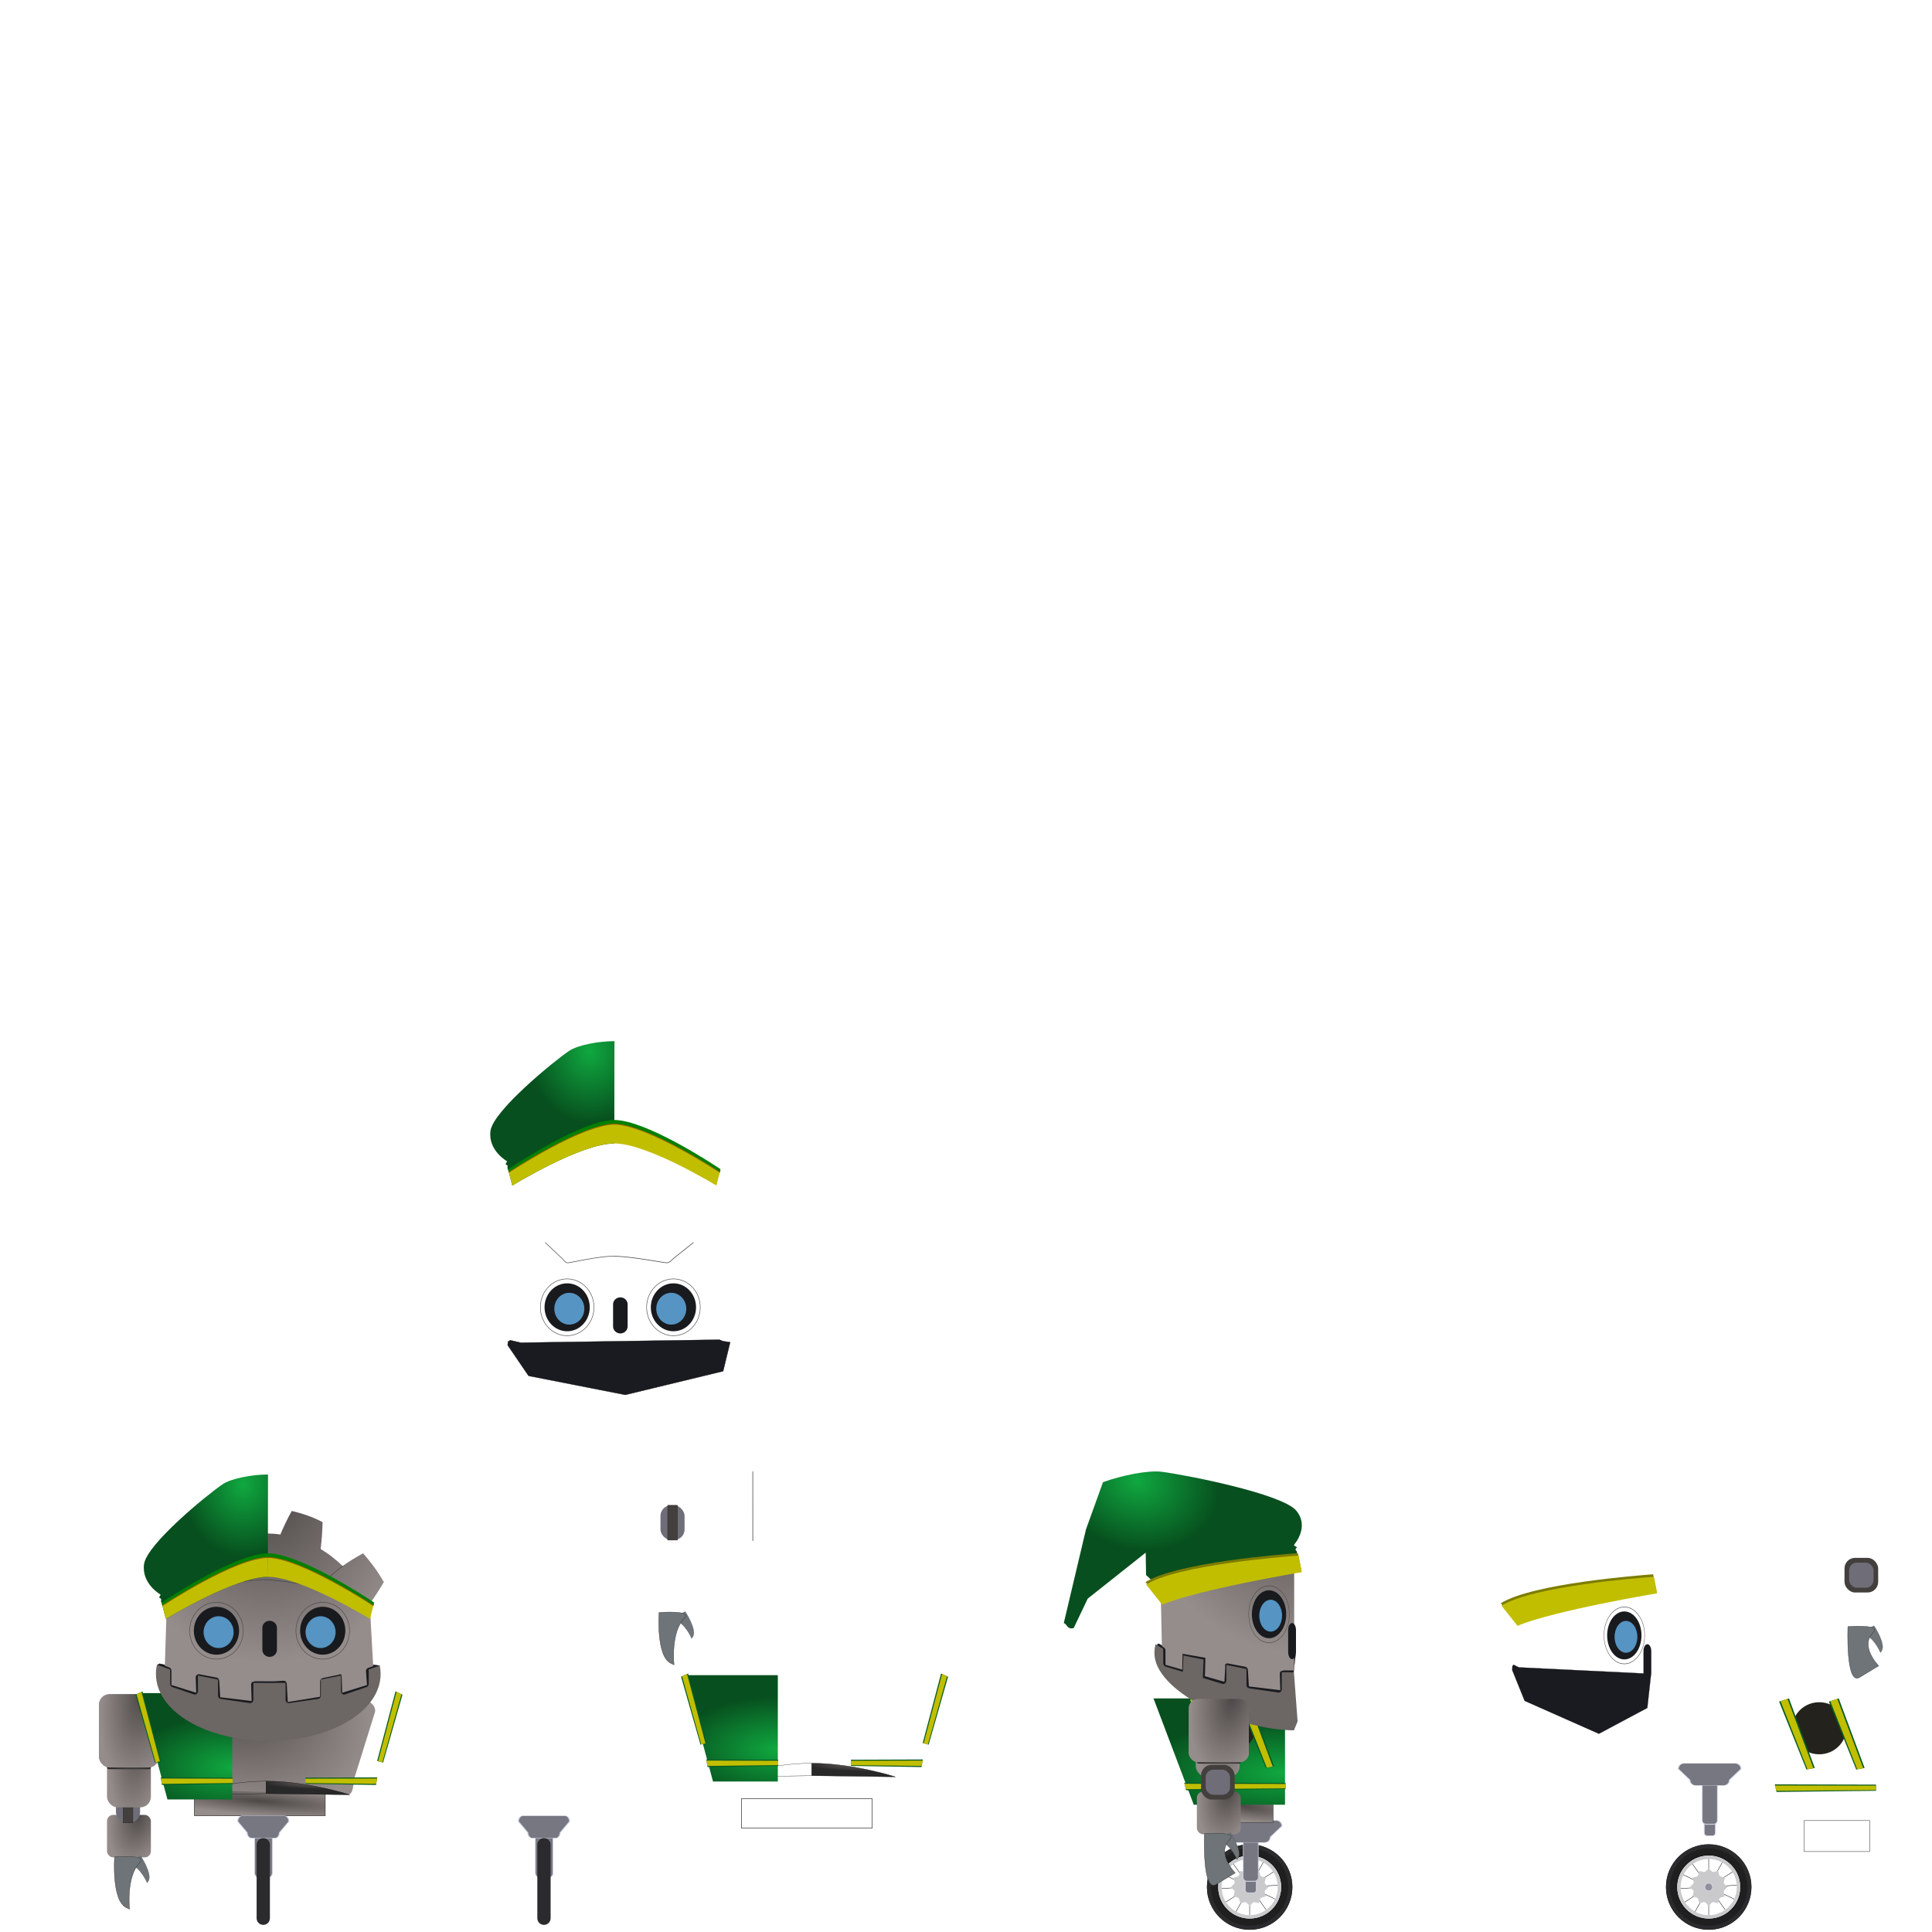 <?xml version="1.0" encoding="UTF-8" standalone="no"?>
<!-- Created with Inkscape (http://www.inkscape.org/) -->

<svg
   xmlns:dc="http://purl.org/dc/elements/1.1/"
   xmlns:cc="http://creativecommons.org/ns#"
   xmlns:rdf="http://www.w3.org/1999/02/22-rdf-syntax-ns#"
   xmlns:svg="http://www.w3.org/2000/svg"
   xmlns="http://www.w3.org/2000/svg"
   xmlns:xlink="http://www.w3.org/1999/xlink"
   xmlns:sodipodi="http://sodipodi.sourceforge.net/DTD/sodipodi-0.dtd"
   xmlns:inkscape="http://www.inkscape.org/namespaces/inkscape"
   width="256"
   height="256"
   viewBox="0 0 256 256"
   id="svg5280"
   version="1.1"
   inkscape:version="0.91 r13725"
   sodipodi:docname="glink.svg"
   inkscape:export-filename="/home/brunosxs/git/github/GodotGameJam/svg_art/glink.png"
   inkscape:export-xdpi="90"
   inkscape:export-ydpi="90">
  <defs
     id="defs5282">
    <linearGradient
       id="linearGradient5125"
       inkscape:collect="always">
      <stop
         id="stop5127"
         offset="0"
         style="stop-color:#6c6564;stop-opacity:1;" />
      <stop
         style="stop-color:#6c6664;stop-opacity:1"
         offset="0.613"
         id="stop5131" />
      <stop
         id="stop5129"
         offset="1"
         style="stop-color:#686260;stop-opacity:1" />
    </linearGradient>
    <linearGradient
       inkscape:collect="always"
       id="linearGradient4335">
      <stop
         style="stop-color:#6c6564;stop-opacity:1;"
         offset="0"
         id="stop4337" />
      <stop
         style="stop-color:#6c6664;stop-opacity:1"
         offset="1"
         id="stop4339" />
    </linearGradient>
    <linearGradient
       inkscape:collect="always"
       id="linearGradient4319">
      <stop
         style="stop-color:#4d4847;stop-opacity:1"
         offset="0"
         id="stop4321" />
      <stop
         style="stop-color:#958d8b;stop-opacity:1"
         offset="1"
         id="stop4323" />
    </linearGradient>
    <inkscape:perspective
       sodipodi:type="inkscape:persp3d"
       inkscape:vp_x="20.340651 : 772.81148 : 1"
       inkscape:vp_y="0 : 999.99998 : 0"
       inkscape:vp_z="729.47465 : 766.45503 : 1"
       inkscape:persp3d-origin="372.04723 : 350.78739 : 1"
       id="perspective5985" />
    <linearGradient
       inkscape:collect="always"
       id="linearGradient5936">
      <stop
         style="stop-color:#10a840;stop-opacity:1;"
         offset="0"
         id="stop5938" />
      <stop
         style="stop-color:#074f1e;stop-opacity:1"
         offset="1"
         id="stop5940" />
    </linearGradient>
    <linearGradient
       inkscape:collect="always"
       id="linearGradient5887">
      <stop
         style="stop-color:#746d6c;stop-opacity:1"
         offset="0"
         id="stop5889" />
      <stop
         style="stop-color:#292828;stop-opacity:1"
         offset="1"
         id="stop5891" />
    </linearGradient>
    <mask
       maskUnits="userSpaceOnUse"
       id="mask4529">
      <rect
         style="opacity:1;fill:#e2e3db;fill-opacity:1;stroke:none;stroke-width:1.488;stroke-linecap:round;stroke-linejoin:round;stroke-miterlimit:4;stroke-dasharray:0, 1.488, 2.976, 4.464, 5.952, 7.44, 8.928, 10.416, 11.904, 13.392, 14.88, 16.368, 17.856, 19.344, 20.832;stroke-dashoffset:0"
         id="rect4531"
         width="20.979"
         height="26.055"
         x="-3298.504"
         y="3918.758"
         rx="0"
         ry="0"
         mask="none" />
    </mask>
    <mask
       maskUnits="userSpaceOnUse"
       id="mask4529-3">
      <rect
         style="opacity:1;fill:#e2e3db;fill-opacity:1;stroke:none;stroke-width:1.488;stroke-linecap:round;stroke-linejoin:round;stroke-miterlimit:4;stroke-dasharray:0, 1.488, 2.976, 4.464, 5.952, 7.44, 8.928, 10.416, 11.904, 13.392, 14.88, 16.368, 17.856, 19.344, 20.832;stroke-dashoffset:0"
         id="rect4531-6"
         width="20.979"
         height="26.055"
         x="-3298.504"
         y="3918.758"
         rx="0"
         ry="0"
         mask="none" />
    </mask>
    <filter
       inkscape:collect="always"
       style="color-interpolation-filters:sRGB"
       id="filter4309"
       x="-0.251"
       width="1.503"
       y="-0.251"
       height="1.503">
      <feGaussianBlur
         inkscape:collect="always"
         stdDeviation="0.909"
         id="feGaussianBlur4311" />
    </filter>
    <radialGradient
       inkscape:collect="always"
       xlink:href="#linearGradient4319"
       id="radialGradient4325"
       cx="28.844"
       cy="39.47"
       fx="28.844"
       fy="39.47"
       r="33.404"
       gradientTransform="matrix(1.4720664e-5,-1.401,1.327,0,-23.538,71.028)"
       gradientUnits="userSpaceOnUse" />
    <radialGradient
       inkscape:collect="always"
       xlink:href="#linearGradient5125"
       id="radialGradient4341"
       cx="-29.663"
       cy="-89.38"
       fx="-29.663"
       fy="-89.38"
       r="32.471"
       gradientTransform="matrix(0,0.942,-0.339,-3.0152181e-6,-60.006,-6.847)"
       gradientUnits="userSpaceOnUse" />
    <radialGradient
       inkscape:collect="always"
       xlink:href="#linearGradient4335"
       id="radialGradient5058"
       gradientUnits="userSpaceOnUse"
       gradientTransform="matrix(0,0.942,-0.339,-3.0152181e-6,-60.006,-6.847)"
       cx="-29.663"
       cy="-89.38"
       fx="-29.663"
       fy="-89.38"
       r="32.471" />
    <radialGradient
       inkscape:collect="always"
       xlink:href="#linearGradient4319"
       id="radialGradient5060"
       gradientUnits="userSpaceOnUse"
       gradientTransform="matrix(1.4720664e-5,-1.401,1.327,0,-23.538,71.028)"
       cx="28.844"
       cy="39.47"
       fx="28.844"
       fy="39.47"
       r="33.404" />
    <radialGradient
       inkscape:collect="always"
       xlink:href="#linearGradient4319"
       id="radialGradient5243"
       gradientUnits="userSpaceOnUse"
       gradientTransform="matrix(-0.352,3.431,-1.121,-0.177,1122.172,4379.326)"
       cx="-659.744"
       cy="1710.378"
       fx="-659.744"
       fy="1710.378"
       r="104.688" />
    <radialGradient
       inkscape:collect="always"
       xlink:href="#linearGradient4319"
       id="radialGradient5247"
       gradientUnits="userSpaceOnUse"
       gradientTransform="matrix(-0.481,3.431,-1.533,-0.177,1755.381,4218.961)"
       cx="-659.744"
       cy="1710.378"
       fx="-659.744"
       fy="1710.378"
       r="104.688" />
    <radialGradient
       inkscape:collect="always"
       xlink:href="#linearGradient5887"
       id="radialGradient5243-6"
       gradientUnits="userSpaceOnUse"
       gradientTransform="matrix(-0.352,0.344,-1.121,-0.018,1122.172,2184.079)"
       cx="-659.744"
       cy="1710.378"
       fx="-659.744"
       fy="1710.378"
       r="104.688" />
    <clipPath
       clipPathUnits="userSpaceOnUse"
       id="clipPath5402">
      <rect
         ry="42.449"
         y="1655.543"
         x="-721.999"
         height="293.878"
         width="240.873"
         id="rect5404"
         style="opacity:1;fill:url(#radialGradient5406);fill-opacity:1;stroke:none;stroke-width:2.2;stroke-miterlimit:4;stroke-dasharray:none;stroke-dashoffset:0;stroke-opacity:1" />
    </clipPath>
    <radialGradient
       inkscape:collect="always"
       xlink:href="#linearGradient4319"
       id="radialGradient5406"
       gradientUnits="userSpaceOnUse"
       gradientTransform="matrix(-0.481,3.431,-1.533,-0.177,1755.381,4218.961)"
       cx="-659.744"
       cy="1710.378"
       fx="-659.744"
       fy="1710.378"
       r="104.688" />
    <radialGradient
       inkscape:collect="always"
       xlink:href="#linearGradient4319"
       id="radialGradient5247-5"
       gradientUnits="userSpaceOnUse"
       gradientTransform="matrix(-0.481,3.431,-1.533,-0.177,1755.381,4218.961)"
       cx="-659.744"
       cy="1710.378"
       fx="-659.744"
       fy="1710.378"
       r="104.688" />
    <radialGradient
       inkscape:collect="always"
       xlink:href="#linearGradient4319"
       id="radialGradient5243-7"
       gradientUnits="userSpaceOnUse"
       gradientTransform="matrix(-0.352,1.994,-1.121,-0.103,1122.172,3745.665)"
       cx="-659.744"
       cy="1710.378"
       fx="-659.744"
       fy="1710.378"
       r="104.688" />
    <radialGradient
       inkscape:collect="always"
       xlink:href="#linearGradient4319"
       id="radialGradient5484"
       gradientUnits="userSpaceOnUse"
       gradientTransform="matrix(-1.604,4.205,-5.115,-0.217,7956.604,4737.566)"
       cx="-659.744"
       cy="1710.378"
       fx="-659.744"
       fy="1710.378"
       r="104.688" />
    <radialGradient
       inkscape:collect="always"
       xlink:href="#linearGradient4319"
       id="radialGradient5555"
       cx="32.454"
       cy="2002.384"
       fx="32.454"
       fy="2002.384"
       r="263.684"
       gradientTransform="matrix(1.949,0.158,-0.018,0.227,6.116,1542.295)"
       gradientUnits="userSpaceOnUse" />
    <radialGradient
       inkscape:collect="always"
       xlink:href="#linearGradient5936"
       id="radialGradient5606-3"
       gradientUnits="userSpaceOnUse"
       gradientTransform="matrix(1,0,0,1.163,0,-149.769)"
       cx="-33.832"
       cy="706.536"
       fx="-33.832"
       fy="706.536"
       r="249.384" />
    <radialGradient
       inkscape:collect="always"
       xlink:href="#linearGradient5936"
       id="radialGradient5622"
       gradientUnits="userSpaceOnUse"
       gradientTransform="matrix(1,0,0,1.163,0,-149.769)"
       cx="-33.832"
       cy="706.536"
       fx="-33.832"
       fy="706.536"
       r="249.384" />
    <filter
       inkscape:collect="always"
       style="color-interpolation-filters:sRGB"
       id="filter4309-3"
       x="-0.251"
       width="1.503"
       y="-0.251"
       height="1.503">
      <feGaussianBlur
         inkscape:collect="always"
         stdDeviation="0.909"
         id="feGaussianBlur4311-2" />
    </filter>
    <radialGradient
       inkscape:collect="always"
       xlink:href="#linearGradient4319"
       id="radialGradient5484-4"
       gradientUnits="userSpaceOnUse"
       gradientTransform="matrix(-1.604,4.205,-5.115,-0.217,7956.604,4737.566)"
       cx="-659.744"
       cy="1710.378"
       fx="-659.744"
       fy="1710.378"
       r="104.688" />
    <radialGradient
       inkscape:collect="always"
       xlink:href="#linearGradient5887"
       id="radialGradient5488-9"
       cx="-113.591"
       cy="1841.447"
       fx="-113.591"
       fy="1841.447"
       r="138.195"
       gradientTransform="matrix(1.848,0,0,0.201,96.324,1557.126)"
       gradientUnits="userSpaceOnUse" />
    <radialGradient
       inkscape:collect="always"
       xlink:href="#linearGradient5887"
       id="radialGradient6045"
       cx="-113.591"
       cy="1841.447"
       fx="-113.591"
       fy="1841.447"
       r="138.195"
       gradientTransform="matrix(1.848,0,0,0.201,96.324,1557.126)"
       gradientUnits="userSpaceOnUse" />
    <radialGradient
       inkscape:collect="always"
       xlink:href="#linearGradient5887"
       id="radialGradient6141"
       gradientUnits="userSpaceOnUse"
       gradientTransform="matrix(-1.848,0,0,0.201,156.939,1557.126)"
       cx="-113.591"
       cy="1841.447"
       fx="-113.591"
       fy="1841.447"
       r="138.195" />
    <radialGradient
       inkscape:collect="always"
       xlink:href="#linearGradient5887"
       id="radialGradient7407"
       gradientUnits="userSpaceOnUse"
       gradientTransform="matrix(1.848,0,0,0.201,96.324,1557.126)"
       cx="-113.591"
       cy="1841.447"
       fx="-113.591"
       fy="1841.447"
       r="138.195" />
    <radialGradient
       inkscape:collect="always"
       xlink:href="#linearGradient5887"
       id="radialGradient7409"
       gradientUnits="userSpaceOnUse"
       gradientTransform="matrix(-0.004,3.431,-0.014,-0.177,-680.68,4218.961)"
       cx="-659.744"
       cy="1710.378"
       fx="-659.744"
       fy="1710.378"
       r="104.688" />
    <radialGradient
       inkscape:collect="always"
       xlink:href="#linearGradient5936"
       id="radialGradient7411"
       gradientUnits="userSpaceOnUse"
       gradientTransform="matrix(1.628,0,0,0.817,-186.209,150.188)"
       cx="66.291"
       cy="2101.81"
       fx="66.291"
       fy="2101.81"
       r="261.299" />
    <radialGradient
       inkscape:collect="always"
       xlink:href="#linearGradient5936"
       id="radialGradient7413"
       gradientUnits="userSpaceOnUse"
       gradientTransform="matrix(1,0,0,1.163,0,-149.769)"
       cx="-33.832"
       cy="706.536"
       fx="-33.832"
       fy="706.536"
       r="249.384" />
    <radialGradient
       inkscape:collect="always"
       xlink:href="#linearGradient4335"
       id="radialGradient5058-5-3"
       gradientUnits="userSpaceOnUse"
       gradientTransform="matrix(0,-13.883,-4.716,4.4414925e-5,1648.165,1554.697)"
       cx="-29.663"
       cy="-89.38"
       fx="-29.663"
       fy="-89.38"
       r="32.471" />
    <radialGradient
       inkscape:collect="always"
       xlink:href="#linearGradient5125"
       id="radialGradient4341-4-5"
       cx="-29.663"
       cy="-89.38"
       fx="-29.663"
       fy="-89.38"
       r="32.471"
       gradientTransform="matrix(0,0.942,-0.339,-3.0152181e-6,-60.006,-6.847)"
       gradientUnits="userSpaceOnUse" />
    <radialGradient
       inkscape:collect="always"
       xlink:href="#linearGradient4319"
       id="radialGradient4325-6-2"
       cx="28.844"
       cy="39.47"
       fx="28.844"
       fy="39.47"
       r="33.404"
       gradientTransform="matrix(1.4720664e-5,-1.401,1.327,0,-23.538,71.028)"
       gradientUnits="userSpaceOnUse" />
    <radialGradient
       inkscape:collect="always"
       xlink:href="#linearGradient4319"
       id="radialGradient5060-6-2"
       gradientUnits="userSpaceOnUse"
       gradientTransform="matrix(2.0448121e-4,20.642,18.435,0,1344.233,142.499)"
       cx="28.844"
       cy="39.47"
       fx="28.844"
       fy="39.47"
       r="33.404" />
    <radialGradient
       inkscape:collect="always"
       xlink:href="#linearGradient5936"
       id="radialGradient5961-9"
       gradientUnits="userSpaceOnUse"
       gradientTransform="matrix(1,0,0,1.163,0,-149.769)"
       cx="-33.832"
       cy="706.536"
       fx="-33.832"
       fy="706.536"
       r="249.384" />
    <radialGradient
       inkscape:collect="always"
       xlink:href="#linearGradient4319"
       id="radialGradient6213-0"
       gradientUnits="userSpaceOnUse"
       gradientTransform="matrix(-0.352,3.431,-1.121,-0.177,1117.747,4279.013)"
       cx="-659.744"
       cy="1710.378"
       fx="-659.744"
       fy="1710.378"
       r="104.688" />
    <radialGradient
       inkscape:collect="always"
       xlink:href="#linearGradient5887"
       id="radialGradient6215-6"
       gradientUnits="userSpaceOnUse"
       gradientTransform="matrix(-0.352,0.297,-1.121,-0.015,1122.172,2152.457)"
       cx="-659.744"
       cy="1710.378"
       fx="-659.744"
       fy="1710.378"
       r="104.688" />
    <radialGradient
       inkscape:collect="always"
       xlink:href="#linearGradient4319"
       id="radialGradient6217-7"
       gradientUnits="userSpaceOnUse"
       gradientTransform="matrix(-0.481,2.955,-1.533,-0.153,1755.381,3904.951)"
       cx="-659.744"
       cy="1710.378"
       fx="-659.744"
       fy="1710.378"
       r="104.688" />
    <clipPath
       clipPathUnits="userSpaceOnUse"
       id="clipPath5402-9">
      <rect
         ry="42.449"
         y="1655.543"
         x="-721.999"
         height="293.878"
         width="240.873"
         id="rect5404-2"
         style="opacity:1;fill:url(#radialGradient5406);fill-opacity:1;stroke:none;stroke-width:2.2;stroke-miterlimit:4;stroke-dasharray:none;stroke-dashoffset:0;stroke-opacity:1" />
    </clipPath>
    <radialGradient
       inkscape:collect="always"
       xlink:href="#linearGradient5887"
       id="radialGradient6219-0"
       gradientUnits="userSpaceOnUse"
       gradientTransform="matrix(-0.004,3.431,-0.014,-0.177,-680.68,4218.961)"
       cx="-659.744"
       cy="1710.378"
       fx="-659.744"
       fy="1710.378"
       r="104.688" />
    <radialGradient
       inkscape:collect="always"
       xlink:href="#linearGradient5887"
       id="radialGradient7409-2"
       gradientUnits="userSpaceOnUse"
       gradientTransform="matrix(-0.004,3.431,-0.014,-0.177,-680.68,4218.961)"
       cx="-659.744"
       cy="1710.378"
       fx="-659.744"
       fy="1710.378"
       r="104.688" />
    <radialGradient
       inkscape:collect="always"
       xlink:href="#linearGradient4319"
       id="radialGradient6221-3"
       gradientUnits="userSpaceOnUse"
       gradientTransform="matrix(-0.481,2.955,-1.533,-0.153,1755.381,3904.951)"
       cx="-659.744"
       cy="1710.378"
       fx="-659.744"
       fy="1710.378"
       r="104.688" />
    <radialGradient
       inkscape:collect="always"
       xlink:href="#linearGradient4319"
       id="radialGradient6211-7"
       gradientUnits="userSpaceOnUse"
       gradientTransform="matrix(-0.352,1.994,-1.121,-0.103,1122.172,3745.665)"
       cx="-659.744"
       cy="1710.378"
       fx="-659.744"
       fy="1710.378"
       r="104.688" />
    <radialGradient
       inkscape:collect="always"
       xlink:href="#linearGradient5936"
       id="radialGradient5322-6-3"
       cx="66.291"
       cy="2101.81"
       fx="66.291"
       fy="2101.81"
       r="261.299"
       gradientTransform="matrix(1.628,0,0,0.817,-186.209,150.188)"
       gradientUnits="userSpaceOnUse" />
    <radialGradient
       inkscape:collect="always"
       xlink:href="#linearGradient5887"
       id="radialGradient6177-5"
       gradientUnits="userSpaceOnUse"
       gradientTransform="matrix(-1.03,0.241,-0.277,-1.182,2333.461,4487.081)"
       cx="-89.607"
       cy="2098.016"
       fx="-89.607"
       fy="2098.016"
       r="129.686" />
    <radialGradient
       inkscape:collect="always"
       xlink:href="#linearGradient5887"
       id="radialGradient6179-6"
       gradientUnits="userSpaceOnUse"
       gradientTransform="matrix(0.785,0.176,-0.605,0.912,3238.789,320.742)"
       cx="-76.422"
       cy="2256.717"
       fx="-76.422"
       fy="2256.717"
       r="89.105" />
    <radialGradient
       inkscape:collect="always"
       xlink:href="#linearGradient5887"
       id="radialGradient6181-2"
       gradientUnits="userSpaceOnUse"
       gradientTransform="matrix(-0.053,0.629,-1.002,-0.134,4108.379,2555.503)"
       cx="-76.422"
       cy="2256.717"
       fx="-76.422"
       fy="2256.717"
       r="89.105" />
    <radialGradient
       inkscape:collect="always"
       xlink:href="#linearGradient4319"
       id="radialGradient5555-2-9"
       cx="32.454"
       cy="2002.384"
       fx="32.454"
       fy="2002.384"
       r="263.684"
       gradientTransform="matrix(1.097,0.159,-0.01,0.228,1853.827,1583.632)"
       gradientUnits="userSpaceOnUse" />
    <radialGradient
       inkscape:collect="always"
       xlink:href="#linearGradient5887"
       id="radialGradient5548-7"
       cx="-89.607"
       cy="2098.016"
       fx="-89.607"
       fy="2098.016"
       r="129.686"
       gradientTransform="matrix(-1.03,0.241,-0.277,-1.182,380.311,4487.081)"
       gradientUnits="userSpaceOnUse" />
    <radialGradient
       inkscape:collect="always"
       xlink:href="#linearGradient5887"
       id="radialGradient6151-3"
       gradientUnits="userSpaceOnUse"
       gradientTransform="matrix(-0.067,0.627,-1.255,-0.134,2724.058,2721.562)"
       cx="-76.422"
       cy="2256.717"
       fx="-76.422"
       fy="2256.717"
       r="89.105" />
    <radialGradient
       inkscape:collect="always"
       xlink:href="#linearGradient5887"
       id="radialGradient5540-6"
       cx="-76.422"
       cy="2256.717"
       fx="-76.422"
       fy="2256.717"
       r="89.105"
       gradientTransform="matrix(-0.067,0.627,-1.255,-0.134,2724.058,2554.663)"
       gradientUnits="userSpaceOnUse" />
    <radialGradient
       inkscape:collect="always"
       xlink:href="#linearGradient4319"
       id="radialGradient5247-5-6"
       gradientUnits="userSpaceOnUse"
       gradientTransform="matrix(-0.481,3.431,-1.533,-0.177,1755.381,4218.961)"
       cx="-659.744"
       cy="1710.378"
       fx="-659.744"
       fy="1710.378"
       r="104.688" />
    <clipPath
       clipPathUnits="userSpaceOnUse"
       id="clipPath5402-7">
      <rect
         ry="42.449"
         y="1655.543"
         x="-721.999"
         height="293.878"
         width="240.873"
         id="rect5404-9"
         style="opacity:1;fill:url(#radialGradient5406);fill-opacity:1;stroke:none;stroke-width:2.2;stroke-miterlimit:4;stroke-dasharray:none;stroke-dashoffset:0;stroke-opacity:1" />
    </clipPath>
    <radialGradient
       inkscape:collect="always"
       xlink:href="#linearGradient5887"
       id="radialGradient7409-20"
       gradientUnits="userSpaceOnUse"
       gradientTransform="matrix(-0.004,3.431,-0.014,-0.177,-680.68,4218.961)"
       cx="-659.744"
       cy="1710.378"
       fx="-659.744"
       fy="1710.378"
       r="104.688" />
    <radialGradient
       inkscape:collect="always"
       xlink:href="#linearGradient5887"
       id="radialGradient4400"
       gradientUnits="userSpaceOnUse"
       gradientTransform="matrix(-0.004,3.431,-0.014,-0.177,-680.68,4218.961)"
       cx="-659.744"
       cy="1710.378"
       fx="-659.744"
       fy="1710.378"
       r="104.688" />
    <radialGradient
       inkscape:collect="always"
       xlink:href="#linearGradient4319"
       id="radialGradient5247-7"
       gradientUnits="userSpaceOnUse"
       gradientTransform="matrix(-0.481,3.431,-1.533,-0.177,1755.381,4218.961)"
       cx="-659.744"
       cy="1710.378"
       fx="-659.744"
       fy="1710.378"
       r="104.688" />
    <radialGradient
       inkscape:collect="always"
       xlink:href="#linearGradient5887"
       id="radialGradient5243-6-5"
       gradientUnits="userSpaceOnUse"
       gradientTransform="matrix(-0.352,0.344,-1.121,-0.018,1122.172,2184.079)"
       cx="-659.744"
       cy="1710.378"
       fx="-659.744"
       fy="1710.378"
       r="104.688" />
    <radialGradient
       inkscape:collect="always"
       xlink:href="#linearGradient4319"
       id="radialGradient5243-9"
       gradientUnits="userSpaceOnUse"
       gradientTransform="matrix(-0.352,3.431,-1.121,-0.177,1122.172,4379.326)"
       cx="-659.744"
       cy="1710.378"
       fx="-659.744"
       fy="1710.378"
       r="104.688" />
    <radialGradient
       inkscape:collect="always"
       xlink:href="#linearGradient4319"
       id="radialGradient5243-7-2"
       gradientUnits="userSpaceOnUse"
       gradientTransform="matrix(-0.352,1.994,-1.121,-0.103,1122.172,3745.665)"
       cx="-659.744"
       cy="1710.378"
       fx="-659.744"
       fy="1710.378"
       r="104.688" />
    <radialGradient
       inkscape:collect="always"
       xlink:href="#linearGradient4319"
       id="radialGradient4566"
       gradientUnits="userSpaceOnUse"
       gradientTransform="matrix(1.097,0.159,-0.01,0.228,3773.827,1583.632)"
       cx="32.454"
       cy="2002.384"
       fx="32.454"
       fy="2002.384"
       r="263.684" />
    <radialGradient
       inkscape:collect="always"
       xlink:href="#linearGradient5936"
       id="radialGradient4568"
       gradientUnits="userSpaceOnUse"
       gradientTransform="matrix(1.628,0,0,0.817,-186.209,150.188)"
       cx="66.291"
       cy="2101.81"
       fx="66.291"
       fy="2101.81"
       r="261.299" />
    <radialGradient
       inkscape:collect="always"
       xlink:href="#linearGradient4335"
       id="radialGradient4570"
       gradientUnits="userSpaceOnUse"
       gradientTransform="matrix(0,-13.883,-4.716,4.4414925e-5,1648.165,1554.697)"
       cx="-29.663"
       cy="-89.38"
       fx="-29.663"
       fy="-89.38"
       r="32.471" />
    <radialGradient
       inkscape:collect="always"
       xlink:href="#linearGradient5125"
       id="radialGradient4572"
       gradientUnits="userSpaceOnUse"
       gradientTransform="matrix(0,0.942,-0.339,-3.0152181e-6,-60.006,-6.847)"
       cx="-29.663"
       cy="-89.38"
       fx="-29.663"
       fy="-89.38"
       r="32.471" />
    <radialGradient
       inkscape:collect="always"
       xlink:href="#linearGradient4319"
       id="radialGradient4574"
       gradientUnits="userSpaceOnUse"
       gradientTransform="matrix(1.4720664e-5,-1.401,1.327,0,-23.538,71.028)"
       cx="28.844"
       cy="39.47"
       fx="28.844"
       fy="39.47"
       r="33.404" />
    <radialGradient
       inkscape:collect="always"
       xlink:href="#linearGradient4319"
       id="radialGradient4576"
       gradientUnits="userSpaceOnUse"
       gradientTransform="matrix(2.0448121e-4,20.642,18.435,0,1344.233,142.499)"
       cx="28.844"
       cy="39.47"
       fx="28.844"
       fy="39.47"
       r="33.404" />
    <radialGradient
       inkscape:collect="always"
       xlink:href="#linearGradient5936"
       id="radialGradient4578"
       gradientUnits="userSpaceOnUse"
       gradientTransform="matrix(1,0,0,1.163,0,-149.769)"
       cx="-33.832"
       cy="706.536"
       fx="-33.832"
       fy="706.536"
       r="249.384" />
    <radialGradient
       inkscape:collect="always"
       xlink:href="#linearGradient4319"
       id="radialGradient4580"
       gradientUnits="userSpaceOnUse"
       gradientTransform="matrix(-0.352,3.431,-1.121,-0.177,1117.747,4279.013)"
       cx="-659.744"
       cy="1710.378"
       fx="-659.744"
       fy="1710.378"
       r="104.688" />
    <radialGradient
       inkscape:collect="always"
       xlink:href="#linearGradient5887"
       id="radialGradient4582"
       gradientUnits="userSpaceOnUse"
       gradientTransform="matrix(-0.352,0.297,-1.121,-0.015,1122.172,2152.457)"
       cx="-659.744"
       cy="1710.378"
       fx="-659.744"
       fy="1710.378"
       r="104.688" />
    <radialGradient
       inkscape:collect="always"
       xlink:href="#linearGradient4319"
       id="radialGradient4584"
       gradientUnits="userSpaceOnUse"
       gradientTransform="matrix(-0.481,2.955,-1.533,-0.153,1755.381,3904.951)"
       cx="-659.744"
       cy="1710.378"
       fx="-659.744"
       fy="1710.378"
       r="104.688" />
    <radialGradient
       inkscape:collect="always"
       xlink:href="#linearGradient5887"
       id="radialGradient4586"
       gradientUnits="userSpaceOnUse"
       gradientTransform="matrix(-0.004,3.431,-0.014,-0.177,-680.68,4218.961)"
       cx="-659.744"
       cy="1710.378"
       fx="-659.744"
       fy="1710.378"
       r="104.688" />
    <radialGradient
       inkscape:collect="always"
       xlink:href="#linearGradient4319"
       id="radialGradient4588"
       gradientUnits="userSpaceOnUse"
       gradientTransform="matrix(-0.481,2.955,-1.533,-0.153,1755.381,3904.951)"
       cx="-659.744"
       cy="1710.378"
       fx="-659.744"
       fy="1710.378"
       r="104.688" />
    <radialGradient
       inkscape:collect="always"
       xlink:href="#linearGradient4319"
       id="radialGradient4590"
       gradientUnits="userSpaceOnUse"
       gradientTransform="matrix(-0.352,1.994,-1.121,-0.103,1122.172,3745.665)"
       cx="-659.744"
       cy="1710.378"
       fx="-659.744"
       fy="1710.378"
       r="104.688" />
  </defs>
  <sodipodi:namedview
     id="base"
     pagecolor="#ffffff"
     bordercolor="#666666"
     borderopacity="1.0"
     inkscape:pageopacity="0.0"
     inkscape:pageshadow="2"
     inkscape:zoom="0.67787938"
     inkscape:cx="-211.49504"
     inkscape:cy="-89.821737"
     inkscape:document-units="px"
     inkscape:current-layer="g6242"
     showgrid="true"
     inkscape:window-width="1366"
     inkscape:window-height="705"
     inkscape:window-x="0"
     inkscape:window-y="24"
     inkscape:window-maximized="1"
     showguides="true"
     inkscape:guide-bbox="true"
     inkscape:snap-perpendicular="true"
     inkscape:snap-tangential="true"
     fit-margin-top="0"
     fit-margin-left="0"
     fit-margin-right="0"
     fit-margin-bottom="0"
     units="px"
     gridtolerance="10">
    <sodipodi:guide
       position="66.291,-8.839"
       orientation="1,0"
       id="guide5135" />
    <sodipodi:guide
       position="2067.456,-650.904"
       orientation="1,0"
       id="guide5791" />
    <inkscape:grid
       type="xygrid"
       id="grid7389"
       empspacing="64" />
    <sodipodi:guide
       position="37,61"
       orientation="0,1"
       id="guide4564" />
  </sodipodi:namedview>
  <g
     inkscape:label="Layer 1"
     inkscape:groupmode="layer"
     id="layer1"
     transform="translate(-2.9830488e-7,-796.362)">
    <flowRoot
       xml:space="preserve"
       id="flowRoot6005"
       style="font-style:normal;font-weight:normal;font-size:40px;line-height:125%;font-family:sans-serif;letter-spacing:0px;word-spacing:0px;fill:#000000;fill-opacity:1;stroke:none;stroke-width:1px;stroke-linecap:butt;stroke-linejoin:miter;stroke-opacity:1"
       transform="translate(114.656,-487.225)"><flowRegion
         id="flowRegion6007"><rect
           id="rect6009"
           width="383.847"
           height="67.42"
           x="94.389"
           y="496.818"
           ry="0" /></flowRegion><flowPara
         id="flowPara6011"
         style="font-style:normal;font-variant:normal;font-weight:normal;font-stretch:normal;font-size:70px;font-family:'Showcard Gothic';-inkscape-font-specification:'Showcard Gothic'">GAME DL8</flowPara></flowRoot>    <flowRoot
       transform="translate(159.089,-418.905)"
       style="font-style:normal;font-weight:normal;font-size:40px;line-height:125%;font-family:sans-serif;letter-spacing:0px;word-spacing:0px;fill:#000000;fill-opacity:1;stroke:none;stroke-width:1px;stroke-linecap:butt;stroke-linejoin:miter;stroke-opacity:1"
       id="flowRoot6013"
       xml:space="preserve"><flowRegion
         id="flowRegion6015"><rect
           ry="0"
           y="496.818"
           x="94.389"
           height="72.814"
           width="286.761"
           id="rect6017" /></flowRegion><flowPara
         style="font-style:normal;font-variant:normal;font-weight:normal;font-stretch:normal;font-size:70px;font-family:'Showcard Gothic';-inkscape-font-specification:'Showcard Gothic'"
         id="flowPara6019">G-link</flowPara><flowPara
         style="font-style:normal;font-variant:normal;font-weight:normal;font-stretch:normal;font-size:70px;font-family:'Showcard Gothic';-inkscape-font-specification:'Showcard Gothic'"
         id="flowPara6021" /></flowRoot>    <g
       id="g6242"
       transform="matrix(0.033,0,0,0.033,33.358,968.925)">
      <rect
         y="1943.376"
         x="-230.129"
         height="118.015"
         width="525.167"
         id="rect5551"
         style="opacity:1;fill:url(#radialGradient5555);fill-opacity:1;stroke:#2f2f2f;stroke-width:2.2;stroke-miterlimit:4;stroke-dasharray:none;stroke-dashoffset:0;stroke-opacity:1" />
      <g
         transform="matrix(-1,0,0,1,184.432,0)"
         id="g5490">
        <path
           sodipodi:nodetypes="sssssssss"
           inkscape:connector-curvature="0"
           id="rect5482"
           d="m -257.618,1595.908 699.669,0 c 28.822,0 52.024,23.203 52.024,52.025 l 0,256.12 c 0,28.822 -23.218,51.086 -52.024,52.025 l -640.532,20.862 c -28.806,0.938 -22.569,-45.376 -31.162,-72.887 l -80,-256.12 c -8.593,-27.511 23.203,-52.025 52.024,-52.025 z"
           style="opacity:1;fill:url(#radialGradient5484);fill-opacity:1;stroke:none;stroke-width:2.2;stroke-miterlimit:4;stroke-dasharray:none;stroke-dashoffset:0;stroke-opacity:1" />
        <path
           sodipodi:nodetypes="cccc"
           style="fill:url(#radialGradient7407);fill-rule:evenodd;stroke:#000000;stroke-width:1px;stroke-linecap:butt;stroke-linejoin:miter;stroke-opacity:1"
           d="m -209.375,1977.362 c 0,0 169.145,-54.688 335.666,-54.688 l 0,50 z"
           id="path5486"
           inkscape:connector-curvature="0" />
        <use
           height="100%"
           width="100%"
           transform="matrix(-1,0,0,1,253.262,0)"
           id="use5553"
           xlink:href="#path5486"
           y="0"
           x="0" />
      </g>
      <g
         transform="translate(108.484,-197.794)"
         inkscape:label="#g5498"
         id="lower_arm">
        <rect
           style="opacity:1;fill:url(#radialGradient5243-7);fill-opacity:1;stroke:none;stroke-width:2.2;stroke-miterlimit:4;stroke-dasharray:none;stroke-dashoffset:0;stroke-opacity:1"
           id="rect5241-12"
           width="176.161"
           height="170.79"
           x="-689.643"
           y="2255.908"
           ry="24.67" />
        <rect
           style="opacity:1;fill:#6f6e78;fill-opacity:1;stroke:none;stroke-width:2.2;stroke-miterlimit:4;stroke-dasharray:none;stroke-dashoffset:0;stroke-opacity:1"
           id="rect5408"
           width="96.875"
           height="139.062"
           x="-653.75"
           y="2148.332"
           ry="42.449" />
        <rect
           style="opacity:1;fill:#433f3d;fill-opacity:1;stroke:#2f2f2f;stroke-width:2.2;stroke-miterlimit:4;stroke-dasharray:none;stroke-dashoffset:0;stroke-opacity:1"
           id="rect5408-9"
           width="38.318"
           height="139.062"
           x="-624.471"
           y="2148.332"
           ry="0"
           rx="0" />
        <use
           inkscape:transform-center-y="29.808335"
           inkscape:transform-center-x="-6.1536532"
           height="100%"
           width="100%"
           transform="matrix(-0.441,0.249,0.249,0.441,-1448.737,1515.954)"
           id="use5496"
           xlink:href="#path5494"
           y="0"
           x="0" />
        <path
           style="fill:#6e7478;fill-opacity:1;fill-rule:evenodd;stroke:#2f2f2f;stroke-width:1.331px;stroke-linecap:butt;stroke-linejoin:miter;stroke-opacity:1"
           d="m -659.343,2424.429 c 0,0 -12.89,175.232 46.946,203.839 l 13.223,6.321 c 0,0 -14.689,-131.396 41.694,-187.58 33.397,-33.279 -101.863,-22.58 -101.863,-22.58 z"
           id="path5494"
           inkscape:connector-curvature="0"
           sodipodi:nodetypes="cscsc" />
      </g>
      <g
         transform="translate(108.484,-81.794)"
         inkscape:label="#g5436"
         id="upper_arm">
        <rect
           ry="42.449"
           y="1815.908"
           x="-689.643"
           height="293.878"
           width="176.161"
           id="rect5241"
           style="opacity:1;fill:url(#radialGradient5243);fill-opacity:1;stroke:none;stroke-width:2.2;stroke-miterlimit:4;stroke-dasharray:none;stroke-dashoffset:0;stroke-opacity:1" />
        <rect
           ry="6.927"
           y="1926.704"
           x="-689.643"
           height="29.506"
           width="176.161"
           id="rect5241-1"
           style="opacity:1;fill:url(#radialGradient5243-6);fill-opacity:1;stroke:none;stroke-width:2.2;stroke-miterlimit:4;stroke-dasharray:none;stroke-dashoffset:0;stroke-opacity:1"
           rx="7.626" />
        <rect
           ry="42.449"
           y="1655.543"
           x="-721.999"
           height="293.878"
           width="240.873"
           id="rect5245"
           style="opacity:1;fill:url(#radialGradient5247);fill-opacity:1;stroke:none;stroke-width:2.2;stroke-miterlimit:4;stroke-dasharray:none;stroke-dashoffset:0;stroke-opacity:1" />
        <g
           id="g5398"
           clip-path="url(#clipPath5402)">
          <rect
             rx="0"
             style="opacity:1;fill:url(#radialGradient7409);fill-opacity:1;stroke:none;stroke-width:2.2;stroke-miterlimit:4;stroke-dasharray:none;stroke-dashoffset:0;stroke-opacity:1"
             id="rect5245-2"
             width="2.201"
             height="293.878"
             x="-703.317"
             y="1655.543"
             ry="0" />
          <use
             height="100%"
             width="100%"
             transform="translate(200,0)"
             id="use5368"
             xlink:href="#rect5245-2"
             y="0"
             x="0" />
        </g>
        <rect
           ry="42.449"
           y="1655.543"
           x="-721.999"
           height="293.878"
           width="240.873"
           id="rect5245-28"
           style="opacity:1;fill:url(#radialGradient5247-5);fill-opacity:1;stroke:none;stroke-width:2.2;stroke-miterlimit:4;stroke-dasharray:none;stroke-dashoffset:0;stroke-opacity:1" />
      </g>
      <g
         id="g5991">
        <path
           style="opacity:1;fill:url(#radialGradient7411);fill-opacity:1;stroke:none;stroke-width:2.2;stroke-miterlimit:4;stroke-dasharray:none;stroke-dashoffset:0;stroke-opacity:1"
           d="m -453.356,1569.144 114.835,426.964 260.244,0 0,-426.964 -375.079,0 z"
           id="rect5225"
           inkscape:connector-curvature="0" />
        <path
           sodipodi:nodetypes="ccccc"
           inkscape:connector-curvature="0"
           id="path5989"
           d="m -365.454,1907.589 288.711,1.04 3e-6,24.742 -283.643,4.679 z"
           style="opacity:1;fill:#095b22;fill-opacity:1;stroke:none;stroke-width:4;stroke-miterlimit:4;stroke-dasharray:none;stroke-dashoffset:0;stroke-opacity:1" />
        <path
           style="opacity:1;fill:#c1be00;fill-opacity:1;stroke:none;stroke-width:4;stroke-miterlimit:4;stroke-dasharray:none;stroke-dashoffset:0;stroke-opacity:1"
           d="m -365.454,1912.014 288.711,0.738 3e-6,17.552 -283.643,3.319 z"
           id="rect5986"
           inkscape:connector-curvature="0"
           sodipodi:nodetypes="ccccc" />
        <path
           sodipodi:nodetypes="ccccc"
           inkscape:connector-curvature="0"
           id="path5989-2"
           d="m -438.654,1562.492 73.72,279.143 -23.899,6.404 -77.932,-272.767 z"
           style="opacity:1;fill:#095b22;fill-opacity:1;stroke:none;stroke-width:4;stroke-miterlimit:4;stroke-dasharray:none;stroke-dashoffset:0;stroke-opacity:1" />
        <path
           style="opacity:1;fill:#c1be00;fill-opacity:1;stroke:none;stroke-width:4;stroke-miterlimit:4;stroke-dasharray:none;stroke-dashoffset:0;stroke-opacity:1"
           d="m -442.929,1563.638 74.011,279.065 -16.954,4.543 -76.618,-273.119 z"
           id="rect5986-0"
           inkscape:connector-curvature="0"
           sodipodi:nodetypes="ccccc" />
      </g>
      <use
         height="100%"
         width="100%"
         transform="matrix(-1,0,0,1,138.493,0)"
         id="use6014"
         xlink:href="#g5991"
         y="0"
         x="0" />
      <g
         transform="matrix(1.069,0,0,1.133,-353.768,317.954)"
         id="g4149">
        <g
           transform="translate(-128.171,315.812)"
           id="g5040">
          <path
             sodipodi:nodetypes="cccccccccc"
             inkscape:connector-curvature="0"
             id="path3239"
             d="m 116.994,715.366 43.14,-74.514 75.997,-171.427 271.088,-13.637 282.064,14.17 138.451,255.569 -25.076,66.967 -376.127,53.395 -367.704,-40.322 z"
             style="fill:#ffffff;fill-opacity:1;stroke:none" />
          <path
             style="fill:#1a1b20;fill-opacity:1;fill-rule:evenodd;stroke:#000000;stroke-width:0.908px;stroke-linecap:butt;stroke-linejoin:miter;stroke-opacity:1"
             d="m 104.388,688.785 8.771,-4.48 39.468,8.615 745.805,-10.594 13.592,5.252 26.86,3.619 -26.498,102.736 L 544.928,877.76 181.604,810.504 103.048,701.821 Z"
             id="path4317"
             inkscape:connector-curvature="0" />
          <g
             transform="matrix(12.995,0,0,-12.995,898.372,704.731)"
             id="g3412"
             style="fill:url(#radialGradient4341);fill-opacity:1">
            <path
               id="path3414"
               style="fill:url(#radialGradient5058);fill-opacity:1;fill-rule:nonzero;stroke:none"
               d="m 0,0 0,-3.942 c 0,-0.39 -0.25,-0.734 -0.621,-0.852 L -6.835,-6.8 c -0.273,-0.091 -0.57,-0.042 -0.8,0.128 -0.232,0.168 -0.37,0.437 -0.37,0.721 l 0,4.305 -5.818,-1.108 0,-4.381 c 0,-0.447 -0.332,-0.824 -0.775,-0.885 l -8.41,-1.152 c -0.039,-0.003 -0.081,-0.008 -0.121,-0.008 -0.214,0 -0.424,0.078 -0.588,0.22 -0.195,0.172 -0.306,0.416 -0.306,0.676 l 0,4.638 -4.341,-0.018 0,-10e-4 -0.318,10e-4 -0.319,-10e-4 0,10e-4 -4.34,0.018 0,-4.638 c 0,-0.26 -0.112,-0.504 -0.307,-0.676 -0.164,-0.142 -0.374,-0.22 -0.587,-0.22 -0.041,0 -0.082,0.005 -0.123,0.008 l -8.41,1.152 c -0.442,0.061 -0.774,0.438 -0.774,0.885 l 0,4.381 -5.819,1.108 0,-4.305 c 0,-0.284 -0.137,-0.553 -0.368,-0.721 -0.232,-0.17 -0.529,-0.219 -0.802,-0.128 l -6.215,2.006 c -0.369,0.118 -0.619,0.462 -0.619,0.852 l 0,3.942 -3.837,1.29 c -0.19,-0.811 -0.295,-1.642 -0.295,-2.481 0,-10.301 14.512,-18.252 32.448,-18.309 l 0.022,0 0.023,0 c 17.936,0.057 32.448,8.008 32.448,18.309 0,0.766 -0.088,1.521 -0.247,2.266 L 0,0 Z"
               inkscape:connector-curvature="0" />
          </g>
          <g
             transform="matrix(12.995,0,0,-12.995,140.11,470.878)"
             id="g3416"
             style="fill:url(#radialGradient4325);fill-opacity:1">
            <path
               id="path3418"
               style="fill:url(#radialGradient5060);fill-opacity:1;fill-rule:nonzero;stroke:none"
               d="m 0,0 -0.576,-16.997 1.299,-0.457 c 0.364,-0.122 0.61,-0.462 0.61,-0.847 l 0,-3.936 7.162,-2.107 -0.144,4.154 c -0.009,0.27 0.118,0.52 0.323,0.689 0.206,0.172 0.474,0.241 0.739,0.192 l 5.016,-0.909 c 0.422,-0.079 0.7,-0.449 0.728,-0.877 l 0.288,-4.474 9.068,-1.04 -0.144,4.509 c -0.008,0.241 0.096,0.467 0.264,0.635 0.167,0.166 0.63,0.034 0.633,0.259 l 0.002,0 5.551,-0.022 2.957,0.158 c 0.245,-0.001 0.468,-0.093 0.635,-0.259 0.169,-0.168 0.25,-0.394 0.264,-0.635 l 0.288,-4.916 9.357,1.447 0,4.202 c 0,0.429 0.304,0.798 0.726,0.877 l 4.585,0.909 c 0.262,0.049 0.533,0.252 0.738,0.08 0.205,-0.169 0.172,-0.555 0.181,-0.825 l 0.144,-4.154 7.161,2.107 -0.288,3.8 c -0.029,0.384 0.245,0.725 0.609,0.847 l 1.475,0.497 L 58.643,0 l 0.04,0 c 1.437,1.834 2.767,3.767 4.042,5.828 -1.694,2.883 -3.768,5.459 -5.986,7.846 -2.057,-1.035 -4.055,-2.208 -5.942,-3.456 -0.944,0.938 -2.008,1.706 -3.052,2.509 -1.027,0.824 -2.183,1.428 -3.281,2.132 0.327,2.433 0.489,4.828 0.554,7.327 -2.831,1.424 -5.85,2.369 -8.903,3.047 -1.219,-2.048 -2.334,-4.267 -3.304,-6.436 -1.152,0.192 -2.309,0.264 -3.467,0.277 l 0,0.002 c -0.008,0 -0.015,-0.002 -0.022,-0.002 -0.008,0 -0.015,0.002 -0.022,0.002 l 0,-0.002 c -1.16,-0.013 -2.316,-0.085 -3.468,-0.277 -0.97,2.169 -2.084,4.388 -3.305,6.436 C 19.475,24.555 16.456,23.61 13.626,22.186 13.69,19.687 13.852,17.292 14.18,14.859 13.081,14.155 11.925,13.551 10.898,12.727 9.855,11.924 8.79,11.156 7.846,10.218 5.958,11.466 3.961,12.639 1.904,13.674 -0.314,11.287 -2.388,8.711 -4.082,5.828 -2.807,3.767 -1.477,1.834 -0.04,0 Z"
               inkscape:connector-curvature="0"
               sodipodi:nodetypes="cccsccscccsccscsccccsccscccsccsccccccccccccccscccccccccccc" />
          </g>
          <g
             id="g5062">
            <g
               style="fill:#191a1e;fill-opacity:1"
               id="g3420"
               transform="matrix(12.995,0,0,-12.995,411.446,567.428)">
              <path
                 inkscape:connector-curvature="0"
                 d="m 0,0 c 0,-3.611 -2.926,-6.537 -6.537,-6.537 -3.608,0 -6.535,2.926 -6.535,6.537 0,3.609 2.927,6.533 6.535,6.533 C -2.926,6.533 0,3.609 0,0"
                 style="fill:#191a1e;fill-opacity:1;fill-rule:nonzero;stroke:none"
                 id="path3422" />
            </g>
            <g
               style="fill:#5594c3;fill-opacity:1;filter:url(#filter4309)"
               id="g3424"
               transform="matrix(12.995,0,0,-12.995,391.007,572.466)">
              <path
                 inkscape:connector-curvature="0"
                 d="m 0,0 c 0,-2.396 -1.941,-4.337 -4.339,-4.337 -2.396,0 -4.339,1.941 -4.339,4.337 0,2.396 1.943,4.339 4.339,4.339 C -1.941,4.339 0,2.396 0,0"
                 style="fill:#5594c3;fill-opacity:1;fill-rule:nonzero;stroke:none"
                 id="path3426" />
            </g>
            <g
               style="fill:none;fill-opacity:1;stroke:#484848;stroke-width:0.119;stroke-miterlimit:4;stroke-dasharray:none;stroke-opacity:1"
               id="g3420-2"
               transform="matrix(15.406,0,0,-15.406,427.202,567.423)">
              <path
                 inkscape:connector-curvature="0"
                 d="m 0,0 c 0,-3.611 -2.926,-6.537 -6.537,-6.537 -3.608,0 -6.535,2.926 -6.535,6.537 0,3.609 2.927,6.533 6.535,6.533 C -2.926,6.533 0,3.609 0,0"
                 style="fill:none;fill-opacity:1;fill-rule:nonzero;stroke:#484848;stroke-width:0.119;stroke-miterlimit:4;stroke-dasharray:none;stroke-opacity:1"
                 id="path3422-9" />
            </g>
          </g>
          <g
             transform="matrix(12.995,0,0,-12.995,526.309,660.11)"
             id="g3428"
             style="fill:#191a1e;fill-opacity:1">
            <path
               id="path3430"
               style="fill:#191a1e;fill-opacity:1;fill-rule:nonzero;stroke:none"
               d="m 0,0 c -1.162,0 -2.104,0.856 -2.104,1.912 l 0,6.018 c 0,1.054 0.942,1.912 2.104,1.912 1.162,0 2.106,-0.858 2.106,-1.912 l 0,-6.018 C 2.106,0.856 1.162,0 0,0"
               inkscape:connector-curvature="0" />
          </g>
          <use
             height="100%"
             width="100%"
             transform="matrix(-1,0,0,1,1052.22,0)"
             id="use5068"
             xlink:href="#g5062"
             y="0"
             x="0" />
          <g
             id="g5121">
            <path
               style="fill:none;fill-rule:evenodd;stroke:#484848;stroke-width:1.999;stroke-linecap:butt;stroke-linejoin:miter;stroke-miterlimit:4;stroke-dasharray:none;stroke-opacity:1"
               d="m 244.139,337.76 66.626,59.681 c 0,0 8.771,12.406 18.272,12.406 9.502,0 114.75,-23.434 170.298,-23.434"
               id="path5070"
               inkscape:connector-curvature="0"
               sodipodi:nodetypes="ccsc" />
            <path
               style="fill:none;fill-rule:evenodd;stroke:#484848;stroke-width:2.172;stroke-linecap:butt;stroke-linejoin:miter;stroke-miterlimit:4;stroke-dasharray:none;stroke-opacity:1"
               d="m 800.902,337.805 -78.746,59.606 c 0,0 -10.366,12.391 -21.596,12.391 -11.23,0 -135.625,-23.405 -201.278,-23.405"
               id="path5070-6"
               inkscape:connector-curvature="0"
               sodipodi:nodetypes="ccsc" />
          </g>
        </g>
      </g>
      <g
         transform="translate(0,60)"
         id="g5572">
        <g
           id="g5217">
          <path
             sodipodi:nodetypes="ccccsscccccc"
             inkscape:connector-curvature="0"
             id="path5133"
             d="m -344.8,1211.242 c 0,0 274.065,-168.895 408.44,-168.895 l 1.206,-98.176 0.446,-312.778 c -63.03,0 -147.351,15.273 -183.215,39.766 -64.062,43.75 -303.563,240.312 -314.5,320 -10.938,79.687 66.875,122.75 66.875,122.75 l -6.641,10.938 8.594,6.641 -0.781,9.375 4.297,12.109 z"
             style="fill:url(#radialGradient7413);fill-opacity:1;fill-rule:evenodd;stroke:none;stroke-width:1px;stroke-linecap:butt;stroke-linejoin:miter;stroke-opacity:1" />
          <path
             id="path5133-2"
             d="M 64.752,951.838 C -62.426,953.206 -322.442,1123.322 -361.391,1149.279 l 1.311,3.693 15.279,58.27 c 0,0 275.92,-169.188 410.295,-169.188 z"
             style="fill:#c1be00;fill-opacity:1;fill-rule:evenodd;stroke:none;stroke-width:1px;stroke-linecap:butt;stroke-linejoin:miter;stroke-opacity:1"
             inkscape:connector-curvature="0"
             sodipodi:nodetypes="cccccc" />
          <path
             sodipodi:nodetypes="cccccc"
             id="path5133-2-7"
             d="m 64.752,951.838 c -127.178,1.368 -387.194,171.484 -426.143,197.441 l 1.311,3.693 1.217,7.098 c 0,0 292.546,-193.958 426.921,-193.958 z"
             style="fill:#916500;fill-opacity:1;fill-rule:evenodd;stroke:none;stroke-width:1px;stroke-linecap:butt;stroke-linejoin:miter;stroke-opacity:1"
             inkscape:connector-curvature="0" />
          <path
             sodipodi:nodetypes="cccccc"
             id="path5133-2-7-0"
             d="m 64.752,947.838 c -127.178,1.368 -387.194,171.484 -426.143,197.441 l 1.311,3.693 1.217,7.098 c 0,0 292.546,-193.958 426.921,-193.958 z"
             style="fill:#008000;fill-opacity:1;fill-rule:evenodd;stroke:none;stroke-width:1px;stroke-linecap:butt;stroke-linejoin:miter;stroke-opacity:1"
             inkscape:connector-curvature="0" />
        </g>
        <use
           x="0"
           y="0"
           xlink:href="#g5217"
           id="use5223"
           transform="matrix(-1,0,0,1,129.733,0)"
           width="100%"
           height="100%" />
      </g>
      <g
         id="g4365"
         transform="translate(-105.107,-165.959)">
        <use
           height="100%"
           width="100%"
           transform="translate(2295.763,94.043)"
           id="use4359"
           xlink:href="#g5490"
           y="0"
           x="0" />
        <use
           height="100%"
           width="100%"
           transform="translate(2295.763,94.043)"
           id="use4361"
           xlink:href="#g5991"
           y="0"
           x="0" />
        <use
           height="100%"
           width="100%"
           transform="translate(2295.763,94.043)"
           id="use4363"
           xlink:href="#use6014"
           y="0"
           x="0" />
      </g>
      <use
         x="0"
         y="0"
         xlink:href="#rect5551"
         id="use4370"
         transform="translate(2196.187,49.788)"
         width="100%"
         height="100%" />
      <use
         x="0"
         y="0"
         xlink:href="#rect5241"
         id="use4372"
         transform="translate(2714.036,-803.503)"
         width="100%"
         height="100%" />
      <use
         x="0"
         y="0"
         xlink:href="#rect5241-1"
         id="use4374"
         transform="translate(2714.036,-983.503)"
         width="100%"
         height="100%" />
      <use
         x="0"
         y="0"
         xlink:href="#rect5245"
         id="use4376"
         transform="translate(2714.036,-983.503)"
         width="100%"
         height="100%" />
      <use
         x="0"
         y="0"
         xlink:href="#g5398"
         id="use4378"
         transform="translate(2714.036,-983.503)"
         width="100%"
         height="100%" />
      <use
         x="0"
         y="0"
         xlink:href="#rect5245-28"
         id="use4380"
         transform="translate(2714.036,-983.503)"
         width="100%"
         height="100%" />
      <use
         x="0"
         y="0"
         xlink:href="#g4149"
         id="use4528"
         transform="translate(1408.207,-1298.679)"
         width="100%"
         height="100%" />
      <use
         x="0"
         y="0"
         xlink:href="#g5572"
         id="use4530"
         transform="translate(1391.082,-1740)"
         width="100%"
         height="100%" />
      <g
         transform="matrix(1.569,0,0,1.569,-1190.126,1738.848)"
         style="clip-rule:evenodd;fill-rule:evenodd;stroke-linecap:round;stroke-linejoin:round;stroke-miterlimit:1.5"
         id="g4252">
        <g
           id="g64"
           transform="translate(445,0)">
          <g
             id="g66"
             transform="matrix(1.381,0,0,1.184,-125.333,-72.579)">
            <path
               inkscape:connector-curvature="0"
               id="path68"
               style="fill:#777782;stroke:#d1d3e3;stroke-width:1.55px"
               d="M 350,362.122 C 350,358.743 347.648,356 344.75,356 l -10.5,0 c -2.898,0 -5.25,2.743 -5.25,6.122 l 0,25.756 c 0,3.379 2.352,6.122 5.25,6.122 l 10.5,0 c 2.898,0 5.25,-2.743 5.25,-6.122 l 0,-25.756 z" />
          </g>
          <g
             id="g70"
             transform="matrix(2.143,0,0,3,-384,-818)">
            <path
               inkscape:connector-curvature="0"
               id="path72"
               style="fill:#777782;stroke:#d1d3e3;stroke-width:0.77px"
               d="m 350,359.75 c 0,-2.07 -2.352,-3.75 -5.25,-3.75 l -10.5,0 c -2.898,0 -5.25,1.68 -5.25,3.75 l 0,30.5 c 0,2.07 2.352,3.75 5.25,3.75 l 10.5,0 c 2.898,0 5.25,-1.68 5.25,-3.75 l 0,-30.5 z" />
          </g>
          <g
             id="g74"
             transform="matrix(3.942,0,0,1.5,-995.263,-328)">
            <path
               inkscape:connector-curvature="0"
               id="path76"
               style="fill:#777782;stroke:#d1d3e3;stroke-width:0.67px"
               d="m 356.117,365.5 c 0,-5.243 -1.302,-9.5 -2.906,-9.5 l -27.422,0 c -1.604,0 -2.906,4.257 -2.906,9.5 l 6.117,19 c 0,5.243 1.302,9.5 2.905,9.5 l 15.19,0 c 1.603,0 2.905,-4.257 2.905,-9.5 l 6.117,-19 z" />
          </g>
        </g>
        <g
           id="g78"
           transform="translate(70,0)">
          <path
             inkscape:connector-curvature="0"
             id="path80"
             style="fill:#2b2b2e"
             d="m 735,280 c 0,-9.383 -7.617,-17 -17,-17 -9.383,0 -17,7.617 -17,17 l 0,188 c 0,9.383 7.617,17 17,17 9.383,0 17,-7.617 17,-17 l 0,-188 z" />
        </g>
      </g>
      <use
         x="0"
         y="0"
         xlink:href="#g4252"
         id="use4706"
         transform="translate(1127.137,0)"
         width="100%"
         height="100%" />
    </g>
    <g
       transform="matrix(0.051,0,0,0.051,148.092,1027.331)"
       style="clip-rule:evenodd;fill-rule:evenodd;stroke-linecap:round;stroke-linejoin:round;stroke-miterlimit:1.5"
       id="g4">
      <g
         id="g6">
        <path
           inkscape:connector-curvature="0"
           d="m 343,300 0,147.003"
           style="fill:none;stroke:#000000;stroke-width:1px"
           id="path8" />
        <g
           transform="matrix(0.876,0.483,-0.483,0.876,223.02,-119.202)"
           id="g10">
          <path
             inkscape:connector-curvature="0"
             d="m 343,300 0,147.003"
             style="fill:none;stroke:#000000;stroke-width:1px"
             id="path12" />
        </g>
        <g
           transform="matrix(0.534,0.846,-0.846,0.534,475.875,-115.882)"
           id="g14">
          <path
             inkscape:connector-curvature="0"
             d="m 343,300 0,147.003"
             style="fill:none;stroke:#000000;stroke-width:1px"
             id="path16" />
        </g>
        <g
           transform="matrix(0.059,0.998,-0.998,0.059,695.688,9.134)"
           id="g18">
          <path
             inkscape:connector-curvature="0"
             d="m 343,300 0,147.003"
             style="fill:none;stroke:#000000;stroke-width:1px"
             id="path20" />
        </g>
        <g
           transform="matrix(-0.431,0.903,-0.903,-0.431,827.797,224.76)"
           id="g22">
          <path
             inkscape:connector-curvature="0"
             d="m 343,300 0,147.003"
             style="fill:none;stroke:#000000;stroke-width:1px"
             id="path24" />
        </g>
        <g
           transform="matrix(-0.813,0.582,-0.582,-0.813,839.35,477.373)"
           id="g26">
          <path
             inkscape:connector-curvature="0"
             d="m 343,300 0,147.003"
             style="fill:none;stroke:#000000;stroke-width:1px"
             id="path28" />
        </g>
        <g
           transform="matrix(0.811,0,0,0.811,64.892,70.757)"
           id="g30">
          <path
             inkscape:connector-curvature="0"
             d="m 343,263 c 61.263,0 111,49.737 111,111 0,61.263 -49.737,111 -111,111 -61.263,0 -111,-49.737 -111,-111 0,-61.263 49.737,-111 111,-111 z m 0,10.148 c 55.662,0 100.852,45.19 100.852,100.852 0,55.662 -45.19,100.852 -100.852,100.852 -55.662,0 -100.852,-45.19 -100.852,-100.852 0,-55.662 45.19,-100.852 100.852,-100.852 z"
             style="fill:#05050b"
             id="path32" />
        </g>
        <g
           transform="matrix(0.739,0,0,0.739,89.613,97.712)"
           id="g34">
          <path
             inkscape:connector-curvature="0"
             d="m 343,263 c 61.263,0 111,49.737 111,111 0,61.263 -49.737,111 -111,111 -61.263,0 -111,-49.737 -111,-111 0,-61.263 49.737,-111 111,-111 z m 0,12.262 c 54.495,0 98.738,44.243 98.738,98.738 0,54.495 -44.243,98.738 -98.738,98.738 -54.495,0 -98.738,-44.243 -98.738,-98.738 0,-54.495 44.243,-98.738 98.738,-98.738 z"
             style="fill:#cacacd"
             id="path36" />
        </g>
        <g
           transform="matrix(0.8,0,0,0.8,68.6,74.8)"
           id="g38">
          <path
             inkscape:connector-curvature="0"
             d="m 343.637,314.003 c -0.425,-0.004 -0.849,-0.004 -1.274,0 l -10.741,10.282 c -1.22,0.28 -2.429,0.604 -3.626,0.972 l -14.442,-3.534 c -0.371,0.208 -0.739,0.421 -1.104,0.637 l -4.161,14.275 c -0.917,0.852 -1.802,1.737 -2.654,2.654 l -14.275,4.161 c -0.216,0.365 -0.429,0.733 -0.637,1.104 l 3.534,14.442 c -0.368,1.197 -0.692,2.406 -0.972,3.626 l -10.282,10.741 c -0.004,0.425 -0.004,0.849 0,1.274 l 10.282,10.741 c 0.28,1.22 0.604,2.429 0.972,3.626 l -3.534,14.442 c 0.208,0.371 0.421,0.739 0.637,1.104 l 14.275,4.161 c 0.852,0.917 1.737,1.802 2.654,2.654 l 4.161,14.275 c 0.365,0.216 0.733,0.429 1.104,0.637 l 14.442,-3.534 c 1.197,0.368 2.406,0.692 3.626,0.972 l 10.741,10.282 c 0.425,0.004 0.849,0.004 1.274,0 l 10.741,-10.282 c 1.22,-0.28 2.429,-0.604 3.626,-0.972 l 14.442,3.534 c 0.371,-0.208 0.739,-0.421 1.104,-0.637 l 4.161,-14.275 c 0.917,-0.852 1.802,-1.737 2.654,-2.654 l 14.275,-4.161 c 0.216,-0.365 0.429,-0.733 0.637,-1.104 l -3.534,-14.442 c 0.368,-1.197 0.692,-2.406 0.972,-3.626 l 10.282,-10.741 c 0.004,-0.425 0.004,-0.849 0,-1.274 l -10.282,-10.741 c -0.28,-1.22 -0.604,-2.429 -0.972,-3.626 l 3.534,-14.442 c -0.208,-0.371 -0.421,-0.739 -0.637,-1.104 l -14.275,-4.161 c -0.852,-0.917 -1.737,-1.802 -2.654,-2.654 L 373.55,322.36 c -0.365,-0.216 -0.733,-0.429 -1.104,-0.637 l -14.442,3.534 c -1.197,-0.368 -2.406,-0.692 -3.626,-0.972 L 343.637,314.003 Z M 343,362 c 6.623,0 12,5.377 12,12 0,6.623 -5.377,12 -12,12 -6.623,0 -12,-5.377 -12,-12 0,-6.623 5.377,-12 12,-12 z"
             style="fill:#cacacd"
             id="path40" />
        </g>
        <g
           transform="matrix(0.09,0,0,0.09,312.099,340.306)"
           id="g42">
          <circle
             cx="343"
             cy="374"
             r="111"
             style="fill:#8f8f9e;stroke:#d1d3e3;stroke-width:22.2px"
             id="circle44" />
        </g>
      </g>
      <path
         inkscape:connector-curvature="0"
         d="m 343,263 c 61.263,0 111,49.737 111,111 0,61.263 -49.737,111 -111,111 -61.263,0 -111,-49.737 -111,-111 0,-61.263 49.737,-111 111,-111 z m 0,27.75 c 45.947,0 83.25,37.303 83.25,83.25 0,45.947 -37.303,83.25 -83.25,83.25 -45.947,0 -83.25,-37.303 -83.25,-83.25 0,-45.947 37.303,-83.25 83.25,-83.25 z"
         style="fill:#1f1f1f"
         id="path46" />
      <path
         inkscape:connector-curvature="0"
         d="m 343,263 c 61.263,0 111,49.737 111,111 0,61.263 -49.737,111 -111,111 -61.263,0 -111,-49.737 -111,-111 0,-61.263 49.737,-111 111,-111 z m 0,10.148 c 55.662,0 100.852,45.19 100.852,100.852 0,55.662 -45.19,100.852 -100.852,100.852 -55.662,0 -100.852,-45.19 -100.852,-100.852 0,-55.662 45.19,-100.852 100.852,-100.852 z"
         style="fill:#2b2b2e"
         id="path48" />
    </g>
    <g
       style="clip-rule:evenodd;fill-rule:evenodd;stroke-linecap:round;stroke-linejoin:round;stroke-miterlimit:1.5"
       transform="matrix(0.051,0,0,0.051,148.214,1027.082)"
       id="g50">
      <g
         transform="matrix(1.381,0,0,1.184,-125.333,-72.579)"
         id="g52">
        <path
           inkscape:connector-curvature="0"
           d="M 350,362.122 C 350,358.743 347.648,356 344.75,356 l -10.5,0 c -2.898,0 -5.25,2.743 -5.25,6.122 l 0,25.756 c 0,3.379 2.352,6.122 5.25,6.122 l 10.5,0 c 2.898,0 5.25,-2.743 5.25,-6.122 l 0,-25.756 z"
           style="fill:#777782;stroke:#d1d3e3;stroke-width:1.55px"
           id="path54" />
      </g>
      <g
         transform="matrix(1.857,0,0,3,-287,-818)"
         id="g56">
        <path
           inkscape:connector-curvature="0"
           d="m 350,359.25 c 0,-1.794 -2.352,-3.25 -5.25,-3.25 l -10.5,0 c -2.898,0 -5.25,1.456 -5.25,3.25 l 0,31.5 c 0,1.794 2.352,3.25 5.25,3.25 l 10.5,0 c 2.898,0 5.25,-1.456 5.25,-3.25 l 0,-31.5 z"
           style="fill:#777782;stroke:#d1d3e3;stroke-width:0.8px"
           id="path58" />
      </g>
      <g
         transform="matrix(4.905,0,0,1.5,-1322.17,-328)"
         id="g60">
        <path
           inkscape:connector-curvature="0"
           d="m 356.117,365.5 c 0,-5.243 -1.302,-9.5 -2.906,-9.5 l -27.422,0 c -1.604,0 -2.906,4.257 -2.906,9.5 l 6.117,19 c 0,5.243 1.302,9.5 2.905,9.5 l 15.19,0 c 1.603,0 2.905,-4.257 2.905,-9.5 l 6.117,-19 z"
           style="fill:#777782;stroke:#d1d3e3;stroke-width:0.55px"
           id="path62" />
      </g>
    </g>
    <g
       id="g6309"
       transform="matrix(0.033,0,0,0.033,39.865,968.193)">
      <rect
         y="1986.568"
         x="3640.859"
         height="124.398"
         width="263.204"
         id="rect5551-4"
         style="opacity:1;fill:url(#radialGradient4566);fill-opacity:1;stroke:#2f2f2f;stroke-width:1.654;stroke-miterlimit:4;stroke-dasharray:none;stroke-dashoffset:0;stroke-opacity:1" />
      <g
         transform="matrix(-1,0,0,1,4055.694,43.465)"
         id="g5490-8">
        <path
           sodipodi:nodetypes="sssssssss"
           inkscape:connector-curvature="0"
           id="rect5482-7"
           d="m 142.382,1595.908 299.669,0 c 28.822,0 52.024,23.203 52.024,52.025 l 0,256.12 c 0,28.822 -23.311,49.534 -52.024,52.025 l -240.531,20.862 c -28.714,2.49 -22.569,-45.376 -31.162,-72.887 l -80,-256.12 c -8.593,-27.511 23.203,-52.025 52.024,-52.025 z"
           style="opacity:1;fill:url(#radialGradient5484-4);fill-opacity:1;stroke:none;stroke-width:2.2;stroke-miterlimit:4;stroke-dasharray:none;stroke-dashoffset:0;stroke-opacity:1" />
        <path
           inkscape:connector-curvature="0"
           id="use5553-7"
           d="m 462.637,1977.362 c 0,0 -169.145,-54.688 -335.666,-54.688 l 0,50 z"
           style="fill:url(#radialGradient6141);fill-rule:evenodd;stroke:#000000;stroke-width:1px;stroke-linecap:butt;stroke-linejoin:miter;stroke-opacity:1"
           sodipodi:nodetypes="cccc" />
      </g>
      <g
         id="g5991-2"
         transform="matrix(1.408,0,0,1,4061.931,43.465)">
        <path
           style="opacity:1;fill:url(#radialGradient4568);fill-opacity:1;stroke:none;stroke-width:2.2;stroke-miterlimit:4;stroke-dasharray:none;stroke-dashoffset:0;stroke-opacity:1"
           d="m -453.356,1569.144 114.835,426.964 260.244,0 0,-426.964 -375.079,0 z"
           id="rect5225-7"
           inkscape:connector-curvature="0" />
        <path
           sodipodi:nodetypes="ccccc"
           inkscape:connector-curvature="0"
           id="path5989-22"
           d="m -365.454,1907.589 288.711,1.04 3e-6,24.742 -283.643,4.679 z"
           style="opacity:1;fill:#095b22;fill-opacity:1;stroke:none;stroke-width:4;stroke-miterlimit:4;stroke-dasharray:none;stroke-dashoffset:0;stroke-opacity:1" />
        <path
           style="opacity:1;fill:#c1be00;fill-opacity:1;stroke:none;stroke-width:4;stroke-miterlimit:4;stroke-dasharray:none;stroke-dashoffset:0;stroke-opacity:1"
           d="m -365.454,1912.014 288.711,0.738 3e-6,17.552 -283.643,3.319 z"
           id="rect5986-6"
           inkscape:connector-curvature="0"
           sodipodi:nodetypes="ccccc" />
        <ellipse
           ry="104.522"
           rx="76.922"
           cy="1682.306"
           cx="-238.744"
           id="path6154"
           style="opacity:1;fill:#24221c;fill-opacity:1;stroke:none;stroke-width:4;stroke-miterlimit:4;stroke-dasharray:none;stroke-dashoffset:0;stroke-opacity:1" />
        <g
           transform="translate(255.593,0)"
           id="g6143">
          <path
             style="opacity:1;fill:#095b22;fill-opacity:1;stroke:none;stroke-width:4;stroke-miterlimit:4;stroke-dasharray:none;stroke-dashoffset:0;stroke-opacity:1"
             d="m -438.654,1562.492 73.72,279.143 -23.899,6.404 -77.932,-272.767 z"
             id="path5989-2-1"
             inkscape:connector-curvature="0"
             sodipodi:nodetypes="ccccc" />
          <path
             sodipodi:nodetypes="ccccc"
             inkscape:connector-curvature="0"
             id="rect5986-0-0"
             d="m -442.929,1563.638 74.011,279.065 -16.954,4.543 -76.618,-273.119 z"
             style="opacity:1;fill:#c1be00;fill-opacity:1;stroke:none;stroke-width:4;stroke-miterlimit:4;stroke-dasharray:none;stroke-dashoffset:0;stroke-opacity:1" />
        </g>
        <use
           height="100%"
           width="100%"
           transform="translate(-141.996,0)"
           id="use6147"
           xlink:href="#g6143"
           y="0"
           x="0" />
      </g>
      <g
         id="g4324"
         transform="translate(1920,0)">
        <g
           id="g5901">
          <path
             style="fill:#1a1b20;fill-opacity:1;fill-rule:evenodd;stroke:#000000;stroke-width:0.668px;stroke-linecap:butt;stroke-linejoin:miter;stroke-opacity:1"
             d="m -3.057,655.723 4.342,-4.889 19.54,9.401 475.887,21.965 6.729,5.731 13.298,3.948 L 503.621,803.983 321.698,895.454 42.978,778.877 -3.721,669.948 Z"
             id="path4317-5"
             inkscape:connector-curvature="0"
             transform="matrix(1.069,0,0,1.133,1521.429,655.023)"
             sodipodi:nodetypes="ccccccccccc" />
          <path
             style="fill:url(#radialGradient4570);fill-opacity:1;fill-rule:nonzero;stroke:none"
             d="m 1511.557,1394.832 c -2.639,11.946 -4.098,24.186 -4.098,36.545 0,149.558 315.839,305.48 560.029,309.582 l 14.752,-35.826 -14.752,-197.377 -48.922,-0.215 0,68.318 c 0,3.83 -1.555,7.423 -4.264,9.957 -2.278,2.092 -5.196,3.24 -8.154,3.24 -0.57,0 -1.139,-0.073 -1.709,-0.117 l -116.82,-16.969 c -6.14,-0.898 -10.752,-6.453 -10.752,-13.037 l 0,-64.533 -80.83,-16.32 0,63.414 c 0,4.183 -1.903,8.145 -5.111,10.619 -3.223,2.504 -7.348,3.227 -11.141,1.887 l -77.863,-23.717 2.672,-73.67 -80.719,-16.334 -2.375,65.508 -70.047,-21.336 c -5.126,-1.738 -8.598,-6.806 -8.598,-12.551 l 0,-58.066 z"
             id="path3414-4"
             inkscape:connector-curvature="0"
             sodipodi:nodetypes="csccccscsccsccscccccccscc" />
        </g>
        <g
           id="g4149-0"
           transform="matrix(1.069,0,0,1.133,1658.431,297.05)">
          <g
             id="g5040-6"
             transform="translate(-128.171,315.812)">
            <g
               style="fill:url(#radialGradient4572);fill-opacity:1"
               id="g3412-5"
               transform="matrix(12.995,0,0,-12.995,898.372,704.731)" />
            <g
               style="fill:url(#radialGradient4574);fill-opacity:1"
               id="g3416-7"
               transform="matrix(12.995,0,0,-12.995,140.11,470.878)" />
            <path
               style="fill:url(#radialGradient4576);fill-opacity:1;fill-rule:nonzero;stroke:none"
               d="m 1984.109,817.074 c -42.395,9.987 -84.33,23.907 -123.641,44.883 0.889,36.811 3.139,72.089 7.695,107.928 -15.266,10.37 -31.324,19.269 -45.59,31.406 -14.488,11.828 -29.282,23.14 -42.395,36.957 -26.226,-18.383 -193.966,-75.662 -222.539,-90.908 -30.81,35.161 -59.62,73.107 -83.15,115.574 17.711,30.359 36.185,58.832 56.147,85.848 l 0.555,0 5.234,254.615 6.047,4.738 c 5.056,1.797 8.473,6.805 8.473,12.476 l 0,57.978 67.351,19.469 1.276,-63.629 91.725,16.097 -2.194,73.949 78.201,22.355 3.532,-56.395 c 0.249,-3.969 -2.007,-11.899 0.841,-14.388 2.862,-2.534 6.585,-3.55 10.266,-2.828 l 69.682,13.389 c 5.862,1.164 9.73,6.61 10.113,12.918 l 3.998,65.9 125.957,15.316 -2,-66.418 c -0.107,-3.548 1.334,-6.881 3.668,-9.355 2.32,-2.445 8.747,-0.495 8.793,-3.814 l 0.027,0 45.273,0.189 0,-593.252 c -12.512,0.484 -24.992,1.605 -37.438,3.805 -13.474,-31.95 -28.948,-64.635 -45.908,-94.803 z"
               transform="matrix(0.936,0,0,0.882,-1423.361,-577.877)"
               id="path3418-6"
               inkscape:connector-curvature="0"
               sodipodi:nodetypes="cccccccccccsccccccsccccccccccccccc" />
            <g
               id="g5062-5"
               transform="matrix(0.759,0,0,1.001,169.493,-20.892)">
              <g
                 transform="matrix(12.995,0,0,-12.995,411.446,567.428)"
                 id="g3420-6"
                 style="fill:#191a1e;fill-opacity:1">
                <path
                   id="path3422-93"
                   style="fill:#191a1e;fill-opacity:1;fill-rule:nonzero;stroke:none"
                   d="m 0,0 c 0,-3.611 -2.926,-6.537 -6.537,-6.537 -3.608,0 -6.535,2.926 -6.535,6.537 0,3.609 2.927,6.533 6.535,6.533 C -2.926,6.533 0,3.609 0,0"
                   inkscape:connector-curvature="0" />
              </g>
              <g
                 transform="matrix(12.995,0,0,-12.995,391.007,572.466)"
                 id="g3424-7"
                 style="fill:#5594c3;fill-opacity:1;filter:url(#filter4309-3)">
                <path
                   id="path3426-4"
                   style="fill:#5594c3;fill-opacity:1;fill-rule:nonzero;stroke:none"
                   d="m 0,0 c 0,-2.396 -1.941,-4.337 -4.339,-4.337 -2.396,0 -4.339,1.941 -4.339,4.337 0,2.396 1.943,4.339 4.339,4.339 C -1.941,4.339 0,2.396 0,0"
                   inkscape:connector-curvature="0" />
              </g>
              <g
                 transform="matrix(15.406,0,0,-15.406,427.202,567.423)"
                 id="g3420-2-5"
                 style="fill:none;fill-opacity:1;stroke:#484848;stroke-width:0.119;stroke-miterlimit:4;stroke-dasharray:none;stroke-opacity:1">
                <path
                   id="path3422-9-2"
                   style="fill:none;fill-opacity:1;fill-rule:nonzero;stroke:#484848;stroke-width:0.119;stroke-miterlimit:4;stroke-dasharray:none;stroke-opacity:1"
                   d="m 0,0 c 0,-3.611 -2.926,-6.537 -6.537,-6.537 -3.608,0 -6.535,2.926 -6.535,6.537 0,3.609 2.927,6.533 6.535,6.533 C -2.926,6.533 0,3.609 0,0"
                   inkscape:connector-curvature="0" />
              </g>
            </g>
            <g
               style="fill:#191a1e;fill-opacity:1"
               id="g3428-5"
               transform="matrix(6.969,0,0,-12.995,503.87,706.123)">
              <path
                 inkscape:connector-curvature="0"
                 d="m 0,0 c -1.162,0 -2.104,0.856 -2.104,1.912 l 0,6.018 c 0,1.054 0.942,1.912 2.104,1.912 1.162,0 2.106,-0.858 2.106,-1.912 l 0,-6.018 C 2.106,0.856 1.162,0 0,0"
                 style="fill:#191a1e;fill-opacity:1;fill-rule:nonzero;stroke:none"
                 id="path3430-4" />
            </g>
          </g>
        </g>
        <g
           id="g5572-0"
           transform="matrix(-1.286,0,0,1,2153.944,39.096)">
          <g
             id="use5223-4"
             transform="matrix(0.905,0.425,-0.425,0.905,872.653,106.221)">
            <path
               sodipodi:nodetypes="ccccccccccccsscccccc"
               inkscape:connector-curvature="0"
               id="path5953"
               d="m -344.8,1211.242 c 0,0 311.235,-69.005 445.61,-69.005 l -14.547,-53.801 13.127,-9.664 -7.31,-14.93 10.031,-37.706 -37.265,-81.966 242.242,90.131 90.09,88.418 c 21.39,-2.387 11.77,-24.562 19.497,-31.189 L 194.02,780.489 65.292,631.394 c -63.03,0 -147.351,15.273 -183.215,39.766 -64.062,43.75 -303.563,240.312 -314.5,320 -10.938,79.687 66.875,122.75 66.875,122.75 l -6.641,10.938 8.594,6.641 -0.781,9.375 4.297,12.109 z"
               style="fill:url(#radialGradient4578);fill-opacity:1;fill-rule:evenodd;stroke:none;stroke-width:1px;stroke-linecap:butt;stroke-linejoin:miter;stroke-opacity:1" />
            <path
               id="path5955"
               d="m 115.513,1050.893 c -123.723,-29.475 -435.299,81.109 -479.375,96.86 l 0.377,3.901 17.767,60.776 c 0,0 323.425,-74.775 450.202,-67.048 z"
               style="fill:#7d7c00;fill-opacity:1;fill-rule:evenodd;stroke:none;stroke-width:1px;stroke-linecap:butt;stroke-linejoin:miter;stroke-opacity:1"
               inkscape:connector-curvature="0"
               sodipodi:nodetypes="cccccc" />
            <path
               sodipodi:nodetypes="cccccc"
               inkscape:connector-curvature="0"
               style="fill:#c1be00;fill-opacity:1;fill-rule:evenodd;stroke:none;stroke-width:1px;stroke-linecap:butt;stroke-linejoin:miter;stroke-opacity:1"
               d="m 117.956,1060.794 c -123.723,-29.475 -435.299,81.109 -479.375,96.86 l 0.377,3.901 17.767,60.776 c 0,0 323.425,-74.775 450.202,-67.048 z"
               id="path5965" />
          </g>
        </g>
      </g>
      <g
         id="g6195"
         inkscape:label="#g5436"
         transform="translate(4287.43,-81.794)">
        <rect
           style="opacity:1;fill:url(#radialGradient4580);fill-opacity:1;stroke:none;stroke-width:2.2;stroke-miterlimit:4;stroke-dasharray:none;stroke-dashoffset:0;stroke-opacity:1"
           id="rect6197"
           width="176.161"
           height="293.878"
           x="-694.068"
           y="1715.595"
           ry="42.449" />
        <rect
           rx="7.626"
           style="opacity:1;fill:url(#radialGradient4582);fill-opacity:1;stroke:none;stroke-width:2.2;stroke-miterlimit:4;stroke-dasharray:none;stroke-dashoffset:0;stroke-opacity:1"
           id="rect6199"
           width="176.161"
           height="25.412"
           x="-689.643"
           y="1930.799"
           ry="5.966" />
        <rect
           style="opacity:1;fill:url(#radialGradient4584);fill-opacity:1;stroke:none;stroke-width:2.2;stroke-miterlimit:4;stroke-dasharray:none;stroke-dashoffset:0;stroke-opacity:1"
           id="rect6201"
           width="240.873"
           height="253.095"
           x="-721.999"
           y="1697.268"
           ry="36.558" />
        <g
           transform="matrix(1,0,0,0.861,0,271.471)"
           clip-path="url(#clipPath5402)"
           id="g6203">
          <rect
             ry="0"
             y="1655.543"
             x="-703.317"
             height="293.878"
             width="2.201"
             id="rect6205"
             style="opacity:1;fill:url(#radialGradient4586);fill-opacity:1;stroke:none;stroke-width:2.2;stroke-miterlimit:4;stroke-dasharray:none;stroke-dashoffset:0;stroke-opacity:1"
             rx="0" />
          <use
             x="0"
             y="0"
             xlink:href="#rect5245-2"
             id="use6207"
             transform="translate(200,0)"
             width="100%"
             height="100%" />
        </g>
        <rect
           style="opacity:1;fill:url(#radialGradient4588);fill-opacity:1;stroke:none;stroke-width:2.2;stroke-miterlimit:4;stroke-dasharray:none;stroke-dashoffset:0;stroke-opacity:1"
           id="rect6209"
           width="240.873"
           height="253.095"
           x="-721.999"
           y="1697.268"
           ry="36.558" />
      </g>
      <g
         id="g6183"
         inkscape:label="#g5498"
         transform="translate(4287.43,-268.603)">
        <rect
           ry="24.67"
           y="2255.908"
           x="-689.643"
           height="170.79"
           width="176.161"
           id="rect6185"
           style="opacity:1;fill:url(#radialGradient4590);fill-opacity:1;stroke:none;stroke-width:2.2;stroke-miterlimit:4;stroke-dasharray:none;stroke-dashoffset:0;stroke-opacity:1" />
        <use
           x="0"
           y="0"
           xlink:href="#path5494"
           id="use6191"
           transform="matrix(-0.441,0.249,0.249,0.441,-1448.737,1515.954)"
           width="100%"
           height="100%"
           inkscape:transform-center-x="-6.1536532"
           inkscape:transform-center-y="29.808335" />
        <path
           sodipodi:nodetypes="cscsc"
           inkscape:connector-curvature="0"
           id="path6193"
           d="m -659.343,2424.429 c 0,0 -9.787,238.191 46.946,203.839 l 76.677,-46.429 c 0,0 -78.143,-78.646 -21.76,-134.83 33.397,-33.279 -101.863,-22.58 -101.863,-22.58 z"
           style="fill:#6e7478;fill-opacity:1;fill-rule:evenodd;stroke:#2f2f2f;stroke-width:1.331px;stroke-linecap:butt;stroke-linejoin:miter;stroke-opacity:1" />
        <rect
           ry="42.449"
           y="2148.332"
           x="-672.927"
           height="139.062"
           width="135.23"
           id="rect6187"
           style="opacity:1;fill:#433f3d;fill-opacity:1;stroke:none;stroke-width:2.2;stroke-miterlimit:4;stroke-dasharray:none;stroke-dashoffset:0;stroke-opacity:1" />
        <rect
           style="opacity:1;fill:#6f6e78;fill-opacity:1;stroke:none;stroke-width:2.2;stroke-miterlimit:4;stroke-dasharray:none;stroke-dashoffset:0;stroke-opacity:1"
           id="rect6238"
           width="97.932"
           height="100.708"
           x="-654.279"
           y="2167.51"
           ry="30.741" />
      </g>
    </g>
    <use
       transform="matrix(0.033,0,0,0.033,86.943,970.997)"
       x="0"
       y="0"
       xlink:href="#g4324"
       id="use4348"
       width="100%"
       height="100%" />
    <use
       x="0"
       y="0"
       xlink:href="#g6195"
       id="use4421"
       transform="matrix(0.033,0,0,0.033,125.298,934.855)"
       width="100%"
       height="100%" />
    <use
       transform="matrix(0.033,0,0,0.033,125.127,940.755)"
       x="0"
       y="0"
       xlink:href="#g6183"
       id="use4510"
       width="100%"
       height="100%" />
    <use
       transform="matrix(0.033,0,0,0.033,118.106,968.415)"
       x="0"
       y="0"
       xlink:href="#g5991-2"
       id="use3661"
       width="100%"
       height="100%" />
    <use
       transform="matrix(0.033,0,0,0.033,118.901,972.04)"
       x="0"
       y="0"
       xlink:href="#rect5551-4"
       id="use3747"
       width="100%"
       height="100%" />
    <use
       transform="matrix(0.033,0,0,0.033,109.088,927.836)"
       x="0"
       y="0"
       xlink:href="#rect5241-12"
       id="use4482"
       width="100%"
       height="100%" />
    <use
       transform="matrix(0.033,0,0,0.033,109.088,924.935)"
       x="0"
       y="0"
       xlink:href="#rect5408"
       id="use4484"
       width="100%"
       height="100%" />
    <use
       transform="matrix(0.033,0,0,0.033,109.088,924.935)"
       x="0"
       y="0"
       xlink:href="#rect5408-9"
       id="use4486"
       width="100%"
       height="100%" />
    <use
       transform="matrix(0.033,0,0,0.033,109.088,930.02)"
       x="0"
       y="0"
       xlink:href="#use5496"
       inkscape:transform-center-x="-6.1536532"
       inkscape:transform-center-y="29.808335"
       id="use4488"
       width="100%"
       height="100%" />
    <use
       transform="matrix(0.033,0,0,0.033,109.088,930.02)"
       x="0"
       y="0"
       xlink:href="#path5494"
       id="use4490"
       width="100%"
       height="100%" />
    <use
       x="0"
       y="0"
       xlink:href="#g4"
       id="use4630"
       transform="translate(60.827,0)"
       width="100%"
       height="100%" />
    <use
       x="0"
       y="0"
       xlink:href="#g50"
       id="use4632"
       transform="translate(60.827,-7.563)"
       width="100%"
       height="100%" />
  </g>
</svg>
